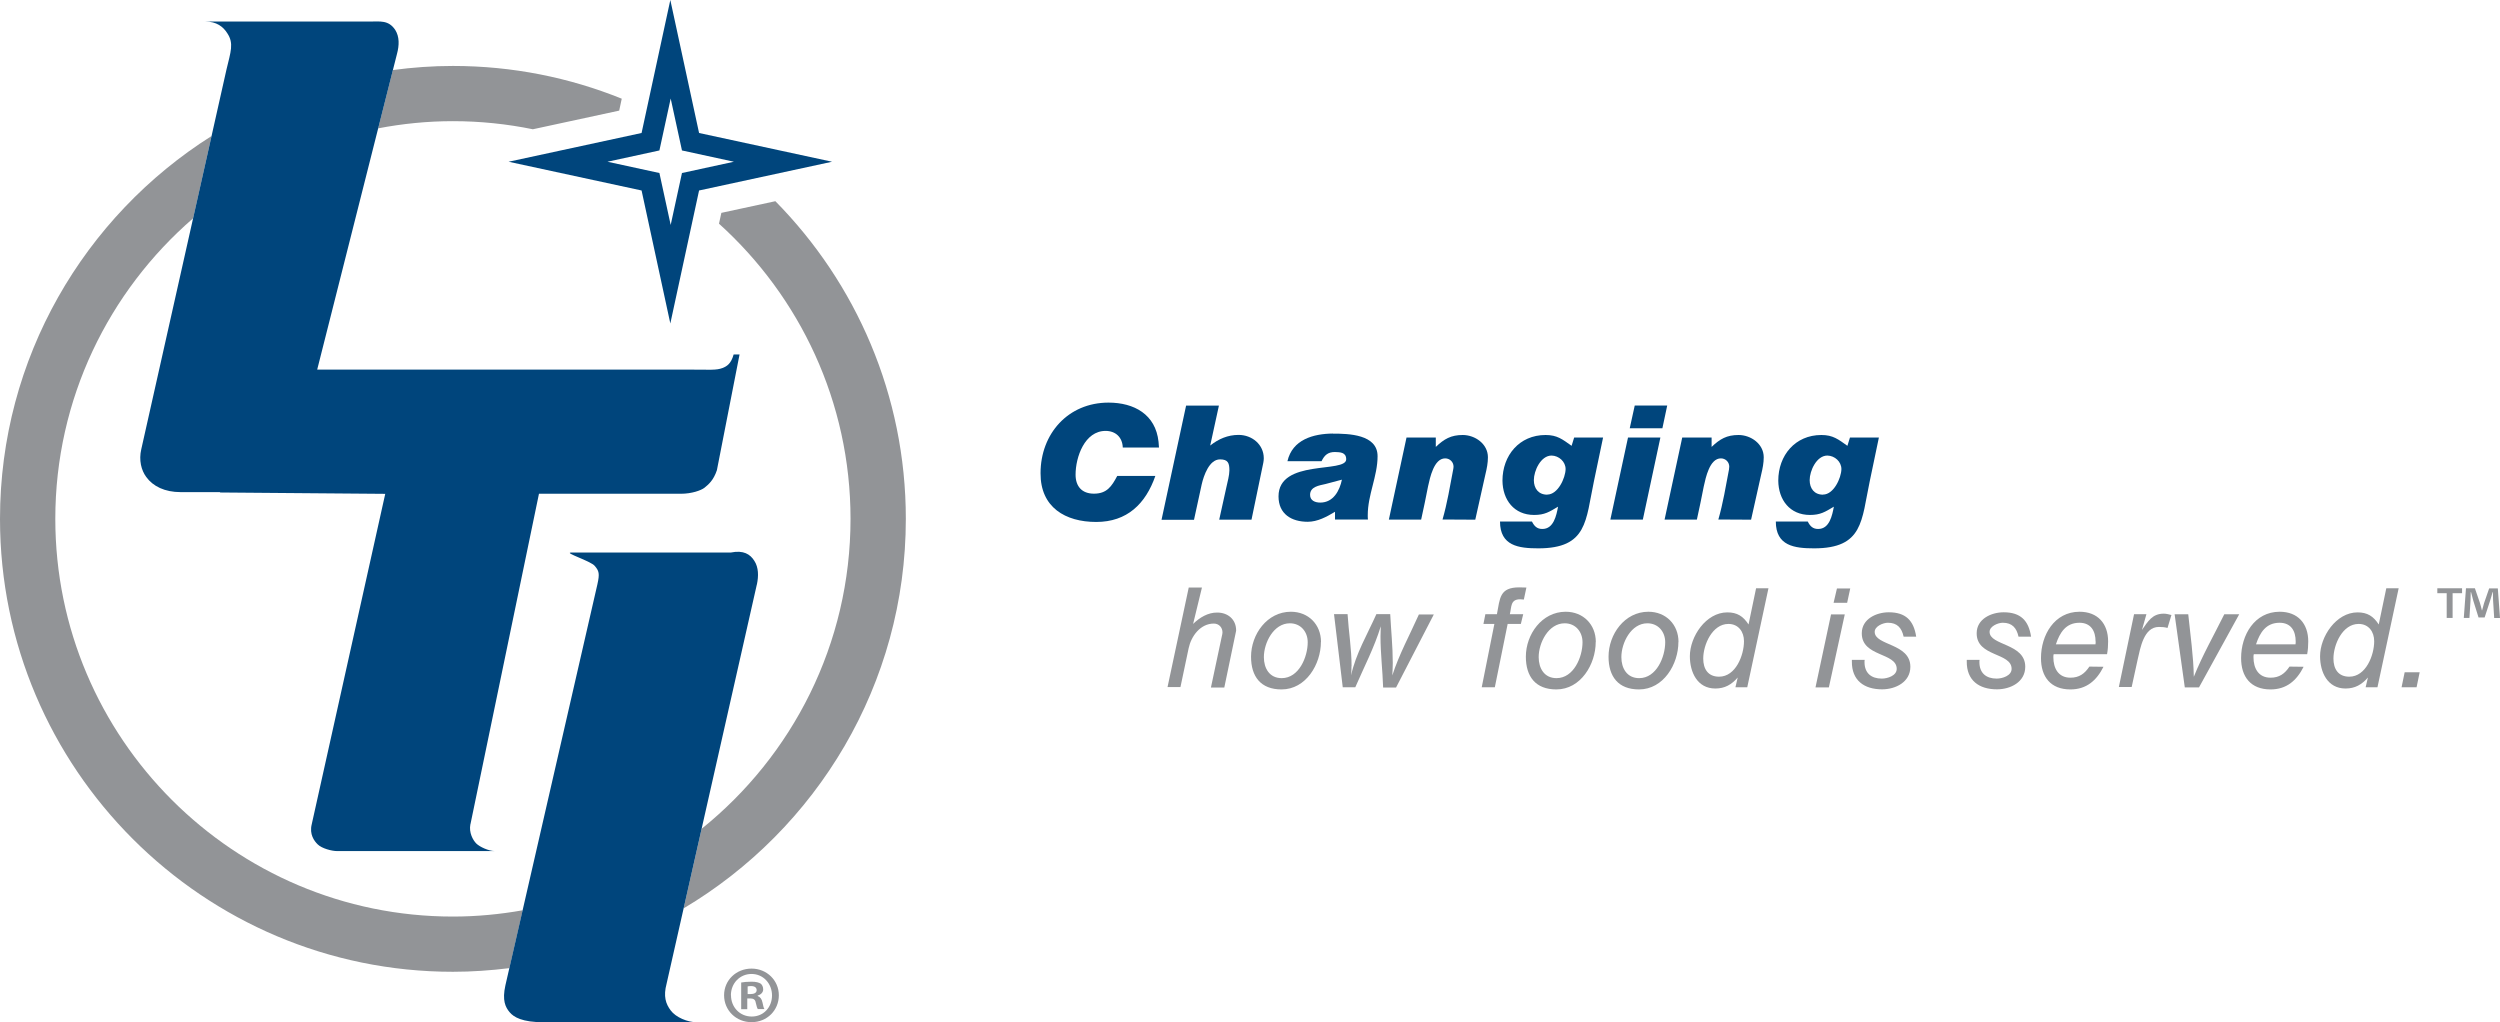 <?xml version="1.0" encoding="UTF-8"?><svg id="Layer_1" xmlns="http://www.w3.org/2000/svg" viewBox="0 0 274.83 112.37"><defs><style>.cls-1,.cls-2{fill:#00457c;}.cls-3{fill:#929497;}.cls-2{fill-rule:evenodd;}</style></defs><path class="cls-3" d="m41.57,14.11c2.66-.51,5.41-.79,8.22-.79,3.01,0,5.95.31,8.79.89l9.49-2.05.28-1.31c-5.74-2.32-12-3.6-18.56-3.6-2.24,0-4.44.16-6.6.45l-1.62,6.41Z"/><g><path class="cls-3" d="m57.46,100.07c-2.49.44-5.05.69-7.67.69-24.1,0-43.71-19.61-43.71-43.72,0-13.19,5.88-25.02,15.15-33.04l2.03-9.05C9.29,23.78,0,39.34,0,57.04c0,27.46,22.34,49.79,49.79,49.79,2.1,0,4.17-.15,6.21-.4l1.46-6.36Z"/><path class="cls-3" d="m85.23,22.12l-5.93,1.28-.26,1.19c8.87,8.01,14.46,19.59,14.46,32.45,0,13.76-6.4,26.05-16.37,34.07l-1.98,8.75c14.61-8.69,24.43-24.63,24.43-42.82,0-13.6-5.48-25.93-14.35-34.93Z"/></g><path class="cls-2" d="m76.85,14.62l-3.16-14.62-3.16,14.62-14.62,3.16,14.62,3.16,3.16,14.62,3.16-14.62,14.62-3.16-14.62-3.16Zm-1.88,4.4l-1.24,5.71-1.24-5.71-5.71-1.24,5.71-1.24,1.24-5.71,1.24,5.71,5.71,1.24-5.71,1.24Z"/><g><path class="cls-1" d="m121.54,47.37c-2.31,0-3.3,2.89-3.3,4.81,0,1.28.69,2.09,2.02,2.09,1.42,0,1.95-.8,2.56-1.95h4.19c-1.07,3.07-3.11,5.06-6.5,5.06s-6.14-1.6-6.12-5.36c0-4.35,3.04-7.76,7.47-7.76,2.82,0,5.18,1.3,5.5,4.3.02.21.04.43.05.64h-3.98c-.04-1.12-.78-1.83-1.9-1.83Z"/><path class="cls-1" d="m134,44.58l-.96,4.4c.92-.73,1.94-1.17,3.12-1.17,1.47,0,2.77,1.05,2.77,2.57,0,.16-.02.32-.05.48l-1.3,6.27h-3.55c.25-1.21.55-2.41.8-3.62.11-.5.32-1.28.32-1.79,0-.8-.14-1.22-1.03-1.22-1.19,0-1.79,1.79-2.01,2.73l-.85,3.91h-3.57l2.7-12.55h3.6Z"/><path class="cls-1" d="m146.52,47.67c1.72,0,4.92.07,4.92,2.48,0,2.2-1.08,4.24-1.08,6.48,0,.16,0,.32.02.48h-3.62v-.85c-.91.55-1.92,1.1-3,1.1-1.78,0-3.21-.85-3.21-2.79,0-4.15,7.44-2.52,7.44-4.08,0-.78-.67-.78-1.24-.8-.76,0-1.15.34-1.47,1.01h-3.75c.55-2.38,2.84-3.02,5.01-3.04Zm-1.38,7.58c1.44,0,2.13-1.31,2.38-2.52-.6.16-1.21.32-1.81.48-.68.16-1.69.28-1.69,1.19,0,.64.57.85,1.12.85Z"/><path class="cls-1" d="m157.84,48.1v1.03c.91-.87,1.67-1.31,2.96-1.31,1.37,0,2.77.99,2.77,2.45,0,.62-.12,1.23-.27,1.85-.37,1.67-.75,3.34-1.12,5.01l-3.6-.02c.52-1.79.82-3.66,1.17-5.49.02-.11.04-.21.04-.32,0-.51-.41-.91-.92-.91-1.24,0-1.67,2.13-1.88,3.07-.25,1.23-.48,2.45-.76,3.66h-3.55l1.94-9.02h3.23Z"/><path class="cls-1" d="m169.56,58.15c1.24,0,1.54-1.49,1.72-2.45-.96.57-1.47.91-2.63.91-2.2,0-3.46-1.65-3.48-3.77,0-2.77,1.85-5.02,4.74-5.02,1.28,0,1.86.48,2.86,1.19l.28-.91h3.18l-1.01,4.83c-.91,4.28-.69,7.35-6.11,7.35-2.16,0-4.21-.27-4.21-2.95h3.51c.25.5.55.82,1.14.82Zm.53-3.78c1.17,0,2-1.81,2.02-2.8,0-.82-.73-1.47-1.54-1.49-1.19,0-1.95,1.67-1.95,2.7,0,.92.51,1.6,1.47,1.6Z"/><path class="cls-1" d="m182.53,48.1l-1.93,9.02h-3.57l1.94-9.02h3.57Zm.75-3.52l-.53,2.5h-3.59l.55-2.5h3.57Z"/><path class="cls-1" d="m188.16,48.1v1.03c.91-.87,1.67-1.31,2.96-1.31,1.37,0,2.77.99,2.77,2.45,0,.62-.12,1.23-.27,1.85-.37,1.67-.75,3.34-1.12,5.01l-3.6-.02c.52-1.79.82-3.66,1.17-5.49.02-.11.03-.21.03-.32,0-.51-.41-.91-.92-.91-1.24,0-1.67,2.13-1.88,3.07-.25,1.23-.48,2.45-.76,3.66h-3.55l1.94-9.02h3.23Z"/><path class="cls-1" d="m199.88,58.15c1.24,0,1.54-1.49,1.72-2.45-.96.57-1.47.91-2.63.91-2.2,0-3.46-1.65-3.48-3.77,0-2.77,1.85-5.02,4.74-5.02,1.28,0,1.86.48,2.86,1.19l.28-.91h3.18l-1.01,4.83c-.91,4.28-.69,7.35-6.11,7.35-2.17,0-4.21-.27-4.21-2.95h3.51c.25.5.55.82,1.14.82Zm.53-3.78c1.17,0,2-1.81,2.02-2.8,0-.82-.73-1.47-1.54-1.49-1.19,0-1.95,1.67-1.95,2.7,0,.92.51,1.6,1.47,1.6Z"/><path class="cls-3" d="m132.13,64.6l-.97,3.99c.71-.7,1.65-1.27,2.66-1.25,1.16,0,2.07.75,2.07,1.96v.04l-1.3,6.24h-1.47l1.21-5.69c.03-.12.06-.25.06-.37,0-.55-.4-.97-.95-.97-1.48,0-2.49,1.38-2.77,2.71l-.9,4.27h-1.42l2.33-10.94h1.45Z"/><path class="cls-3" d="m145.21,70.57c0,2.45-1.64,5.22-4.33,5.22-2.28,0-3.35-1.41-3.35-3.6,0-2.45,1.76-4.94,4.38-4.94,1.93,0,3.31,1.41,3.31,3.32Zm-1.45.03c0-1.15-.77-2.08-1.96-2.08-1.79,0-2.86,2.14-2.86,3.72,0,1.22.61,2.31,1.96,2.31,1.9,0,2.86-2.33,2.86-3.95Z"/><path class="cls-3" d="m148.57,73.23c0,.34-.01.67-.04,1.01.52-2.39,1.8-4.53,2.78-6.73h1.52c.09,1.79.28,3.57.28,5.36,0,.46-.03.92-.05,1.38.75-2.33,1.93-4.48,2.92-6.7h1.64l-4.15,8.03h-1.42c-.06-1.88-.29-3.75-.29-5.63,0-.37.02-.73.03-1.1-.71,2.33-1.84,4.48-2.8,6.7h-1.38l-.96-8.04h1.49c.12,1.91.44,3.81.44,5.72Z"/><path class="cls-3" d="m163.08,68.58l.21-1.06h1.27c.34-1.76.28-2.95,2.46-2.95.26,0,.52.02.78.02l-.28,1.32c-.14-.02-.28-.03-.41-.03-1.09,0-.93.86-1.13,1.64h1.47l-.26,1.07h-1.45l-1.41,6.96h-1.44l1.39-6.96h-1.21Z"/><path class="cls-3" d="m175.42,70.57c0,2.45-1.64,5.22-4.33,5.22-2.28,0-3.35-1.41-3.35-3.6,0-2.45,1.76-4.94,4.38-4.94,1.93,0,3.31,1.41,3.31,3.32Zm-1.45.03c0-1.15-.77-2.08-1.96-2.08-1.79,0-2.86,2.14-2.86,3.72,0,1.22.61,2.31,1.96,2.31,1.9,0,2.86-2.33,2.86-3.95Z"/><path class="cls-3" d="m184.51,70.57c0,2.45-1.64,5.22-4.33,5.22-2.28,0-3.35-1.41-3.35-3.6,0-2.45,1.76-4.94,4.38-4.94,1.93,0,3.31,1.41,3.31,3.32Zm-1.45.03c0-1.15-.77-2.08-1.96-2.08-1.79,0-2.86,2.14-2.86,3.72,0,1.22.61,2.31,1.96,2.31,1.9,0,2.86-2.33,2.86-3.95Z"/><path class="cls-3" d="m194.41,64.67l-2.33,10.88h-1.3l.25-1.07c-.67.78-1.42,1.21-2.46,1.21-1.99,0-2.8-1.81-2.8-3.55,0-2.16,1.77-4.82,4.12-4.82,1.09,0,1.75.43,2.33,1.33l.83-3.98h1.38Zm-2.69,5.82c0-1.04-.61-1.9-1.71-1.9-1.77,0-2.77,2.28-2.77,3.81,0,1.13.52,1.99,1.74,1.99,1.84,0,2.74-2.37,2.74-3.9Z"/><path class="cls-3" d="m202.8,67.54l-1.75,8.03h-1.47l1.71-8.03h1.5Zm.6-2.85l-.34,1.58h-1.49l.37-1.58h1.45Z"/><path class="cls-3" d="m204.97,72.79c0,1.21.75,1.81,1.9,1.81.63,0,1.64-.32,1.64-1.07,0-1.82-3.86-1.3-3.84-3.92,0-1.58,1.62-2.3,2.97-2.3,1.85,0,2.74.9,3.01,2.68h-1.38c-.21-.96-.7-1.53-1.73-1.53-.52,0-1.45.38-1.45,1,0,1.53,3.92,1.24,3.92,3.84,0,1.68-1.62,2.48-3.11,2.48-1.97,0-3.34-.98-3.32-3.06v-.18h1.41c-.02.09-.02.18-.02.26Z"/><path class="cls-3" d="m217.6,72.79c0,1.21.75,1.81,1.9,1.81.63,0,1.64-.32,1.64-1.07,0-1.82-3.86-1.3-3.84-3.92,0-1.58,1.62-2.3,2.97-2.3,1.85,0,2.74.9,3.01,2.68h-1.38c-.21-.96-.7-1.53-1.73-1.53-.52,0-1.45.38-1.45,1,0,1.53,3.92,1.24,3.92,3.84,0,1.68-1.62,2.48-3.11,2.48-1.97,0-3.34-.98-3.32-3.06v-.18h1.41c-.02.09-.02.18-.02.26Z"/><path class="cls-3" d="m225.76,71.93c-.03.11-.03.22-.03.32,0,1.21.54,2.25,1.88,2.25.96,0,1.56-.44,2.08-1.22l1.55.02c-.76,1.51-1.87,2.49-3.64,2.49-2.16,0-3.24-1.38-3.23-3.46,0-2.51,1.47-5.08,4.24-5.08,1.99,0,3.14,1.3,3.14,3.26,0,.47-.03.95-.12,1.41h-5.86v.02Zm4.61-1.41c0-1.15-.51-2.05-1.76-2.06-1.5,0-2.17,1.07-2.6,2.37h4.35c.02-.11.02-.21.02-.31Z"/><path class="cls-3" d="m235.96,67.52l-.49,1.73c.66-.93,1.12-1.79,2.4-1.79.27,0,.57.08.84.15l-.43,1.42c-.31-.09-.63-.11-.95-.11-1.67,0-2.04,2.34-2.33,3.57-.23,1.01-.43,2.02-.66,3.03h-1.41l1.67-8h1.35Z"/><path class="cls-3" d="m240.56,67.54c.23,2.28.57,4.56.61,6.86.95-2.37,2.22-4.59,3.35-6.87h1.64l-4.42,8.04h-1.56l-1.12-8.04h1.5v.02Z"/><path class="cls-3" d="m247.76,71.93c-.03.11-.03.22-.03.32,0,1.21.54,2.25,1.88,2.25.96,0,1.56-.44,2.08-1.22l1.55.02c-.76,1.51-1.87,2.49-3.64,2.49-2.16,0-3.24-1.38-3.23-3.46,0-2.51,1.47-5.08,4.24-5.08,1.99,0,3.14,1.3,3.14,3.26,0,.47-.03.95-.12,1.41h-5.86v.02Zm4.61-1.41c0-1.15-.5-2.05-1.76-2.06-1.5,0-2.17,1.07-2.6,2.37h4.34c.02-.11.02-.21.02-.31Z"/><path class="cls-3" d="m263.69,64.67l-2.33,10.88h-1.3l.25-1.07c-.67.78-1.42,1.21-2.46,1.21-1.99,0-2.8-1.81-2.8-3.55,0-2.16,1.77-4.82,4.12-4.82,1.09,0,1.75.43,2.33,1.33l.83-3.98h1.38Zm-2.69,5.82c0-1.04-.61-1.9-1.71-1.9-1.78,0-2.77,2.28-2.77,3.81,0,1.13.52,1.99,1.74,1.99,1.84,0,2.74-2.37,2.74-3.9Z"/><path class="cls-3" d="m266,73.9l-.34,1.65h-1.65l.34-1.65h1.65Z"/></g><path class="cls-3" d="m85.62,109.41c0,1.66-1.3,2.96-3,2.96s-3.02-1.3-3.02-2.96,1.34-2.93,3.02-2.93,3,1.3,3,2.93Zm-5.26,0c0,1.3.96,2.34,2.28,2.34s2.23-1.04,2.23-2.32-.94-2.36-2.25-2.36-2.27,1.05-2.27,2.34Zm1.8,1.53h-.68v-2.93c.27-.05.64-.09,1.12-.09.55,0,.8.09,1.02.21.16.12.28.36.28.64,0,.32-.25.57-.61.68v.04c.28.11.45.32.53.71.09.45.14.62.22.73h-.73c-.09-.11-.14-.37-.23-.71-.05-.32-.23-.46-.61-.46h-.32v1.18Zm.02-1.66h.32c.37,0,.68-.12.68-.43,0-.27-.2-.45-.62-.45-.18,0-.3.02-.37.04v.84Z"/><path class="cls-3" d="m270.66,64.67v.54h-1.04v2.72h-.65v-2.72h-1.03v-.54h2.72Zm3.53,3.26l-.12-1.92c-.01-.25-.01-.55-.02-.91h-.04c-.08.29-.18.67-.28.97l-.59,1.81h-.67l-.58-1.86c-.06-.24-.17-.64-.24-.92h-.04c0,.3-.01.62-.02.91l-.12,1.92h-.62l.24-3.26h.98l.55,1.6c.08.25.14.49.22.83h.02c.07-.29.16-.58.22-.8l.56-1.62h.95l.24,3.26h-.65Z"/><path class="cls-1" d="m51.72,90.6l7.53-36.32h15.6c1.2,0,2.21-.37,2.58-.65.46-.37,1.01-.83,1.38-1.94l2.49-12.72h-.65c-.28,1.02-.74,1.29-1.2,1.48-.74.28-1.38.18-3.88.18h-40.7L43.63,5.97c.28-1.02.28-1.94-.18-2.68-.74-1.11-1.66-.92-2.86-.92h-18c1.2,0,1.94.55,2.4,1.29.74,1.11.37,2.03-.09,3.97l-9.37,41.76c-.28,1.2,0,2.31.55,3.05.74,1.02,2.03,1.66,3.78,1.66h4.32v.04s18.17.15,18.17.15l-8.08,36.32c-.28,1.11.28,1.85.65,2.21.46.46,1.57.74,2.12.74h17.35c-.65,0-1.66-.46-2.03-.83-.37-.37-.83-1.2-.65-2.12Z"/><path class="cls-1" d="m83.21,64.24c.19-.92.19-1.85-.28-2.58-.46-.74-1.2-1.2-2.58-.92h-17.54c-.92,0,2.12.92,2.58,1.48.46.55.55.83.28,2.03l-10.11,44.07c-.37,1.66,0,2.4.46,2.95.46.55,1.38,1.11,3.78,1.11h16.8c-1.02,0-2.31-.55-2.86-1.29-.56-.74-.83-1.57-.46-2.95l9.92-43.88Z"/></svg>